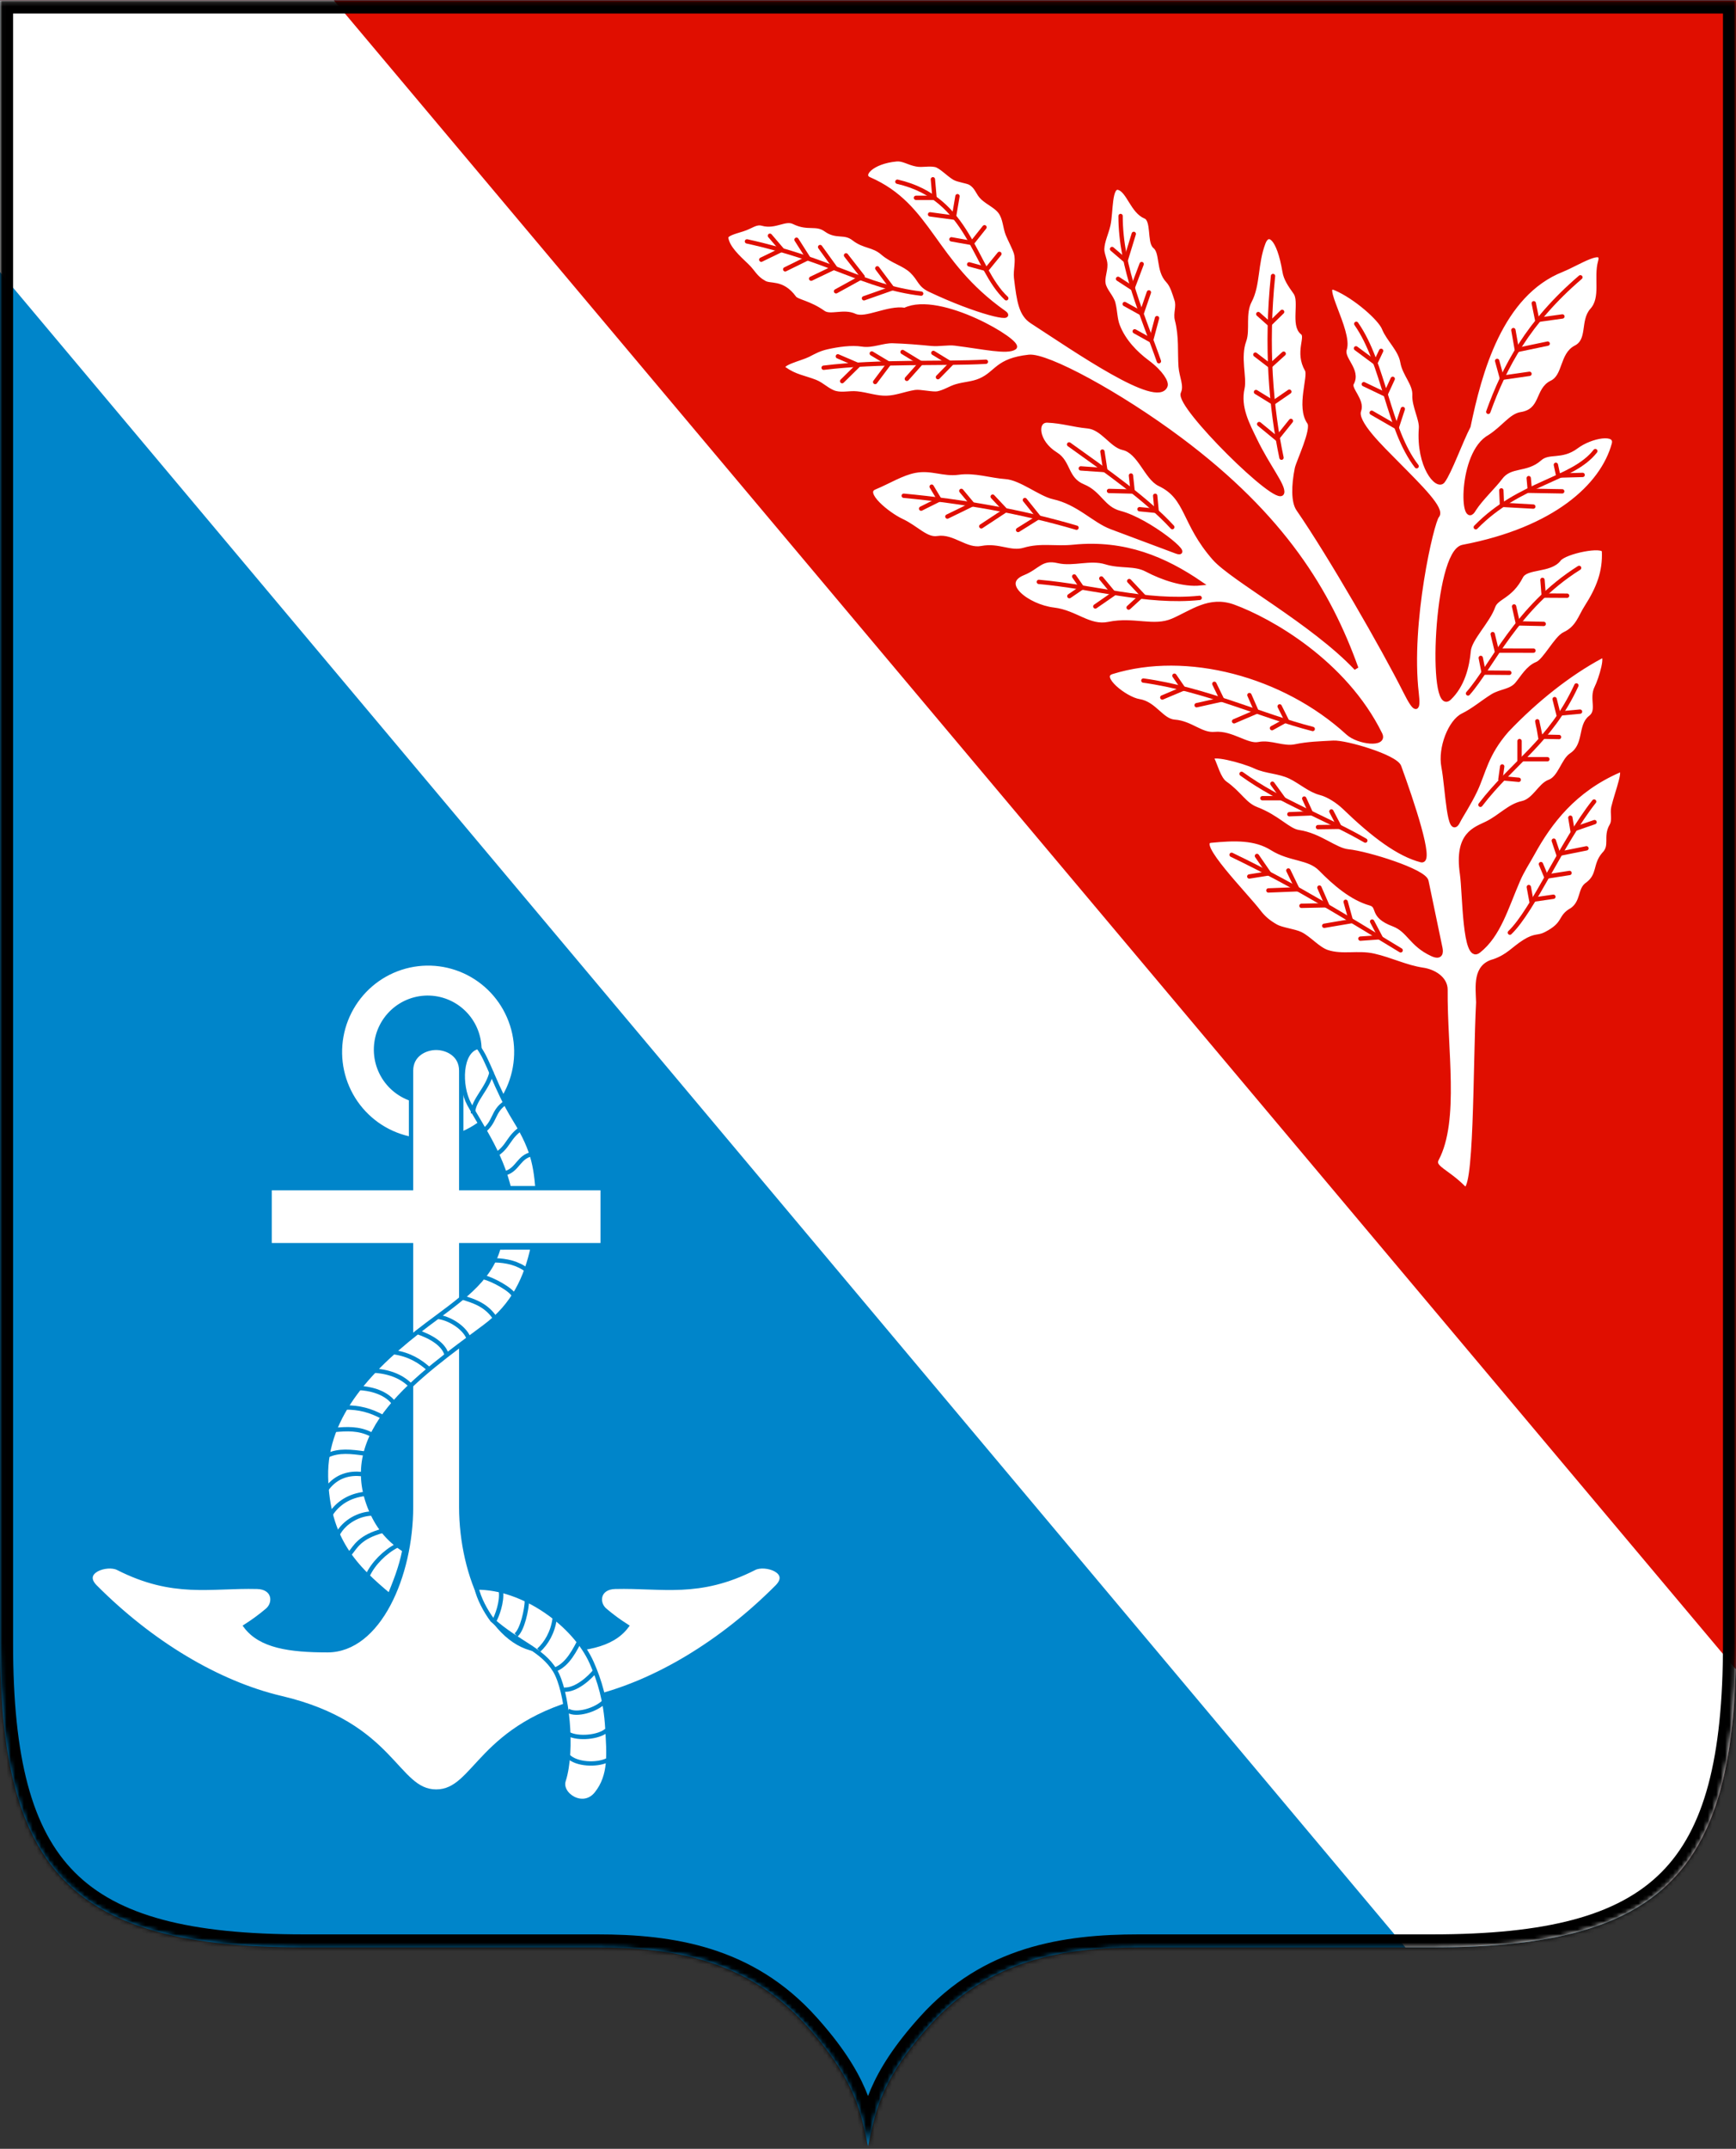 <svg width="400" height="495" viewBox="0 0 400 495" fill="none" xmlns="http://www.w3.org/2000/svg">
<rect x="0" y="0" width="400" height="495" fill="#333333" stroke="none"/>
<g clip-path="url(#clip0)">
<path fill-rule="evenodd" clip-rule="evenodd" d="M200.007 494.387C198.361 486.88 197.382 479.418 185.804 466.57C172.033 451.289 154.743 448.599 137.544 448.599H70.011C17.013 448.599 0.014 431.599 0.014 378.601V0.115H200.007H399.999V378.601C399.999 431.599 383 448.599 330.002 448.599H262.469C245.27 448.599 227.98 451.289 214.209 466.57C202.631 479.418 201.652 486.88 200.007 494.387Z" fill="#0085CA"/>
<path fill-rule="evenodd" clip-rule="evenodd" d="M0.014 0.115H200.007H399.999V378.601C399.999 406.512 395.285 424.439 383.08 435.156C384.506 434.087 0.014 0.115 0.014 0.115Z" fill="#E00E00"/>
<path fill-rule="evenodd" clip-rule="evenodd" d="M0 62.68L0.015 0.115H76.954L399.925 384.486C398.657 432.866 380.987 448.599 330.003 448.599H323.824C323.836 448.566 0 62.68 0 62.68Z" fill="white"/>
<mask id="path-5-inside-1" fill="white">
<path fill-rule="evenodd" clip-rule="evenodd" d="M200.007 494.387C198.361 486.88 197.382 479.418 185.804 466.57C172.033 451.289 154.743 448.599 137.544 448.599H70.011C17.013 448.599 0.014 431.599 0.014 378.601V0.115H200.007H399.999V378.601C399.999 431.599 383 448.599 330.002 448.599H262.469C245.27 448.599 227.98 451.289 214.209 466.57C202.631 479.418 201.652 486.88 200.007 494.387Z"/>
</mask>
<path d="M185.804 466.57L188.033 464.562L185.804 466.57ZM0.014 0.115V-2.885H-2.986V0.115H0.014ZM399.999 0.115H402.999V-2.885H399.999V0.115ZM214.209 466.57L211.98 464.562L214.209 466.57ZM202.937 493.745C202.139 490.107 201.423 486.031 199.386 481.296C197.332 476.524 193.992 471.175 188.033 464.562L183.576 468.578C189.194 474.813 192.132 479.619 193.874 483.667C195.632 487.752 196.228 491.16 197.076 495.03L202.937 493.745ZM188.033 464.562C173.404 448.328 155.035 445.599 137.544 445.599V451.599C154.452 451.599 170.663 454.249 183.576 468.578L188.033 464.562ZM137.544 445.599H70.011V451.599H137.544V445.599ZM70.011 445.599C43.652 445.599 27.235 441.328 17.26 431.353C7.285 421.378 3.014 404.961 3.014 378.601H-2.986C-2.986 405.24 1.243 423.822 13.017 435.596C24.791 447.37 43.373 451.599 70.011 451.599V445.599ZM3.014 378.601V0.115H-2.986V378.601H3.014ZM0.014 3.115H200.007V-2.885H0.014V3.115ZM200.007 3.115H399.999V-2.885H200.007V3.115ZM396.999 0.115V378.601H402.999V0.115H396.999ZM396.999 378.601C396.999 404.961 392.729 421.378 382.754 431.353C372.778 441.328 356.361 445.599 330.002 445.599V451.599C356.641 451.599 375.222 447.37 386.996 435.596C398.77 423.822 402.999 405.24 402.999 378.601H396.999ZM330.002 445.599H262.469V451.599H330.002V445.599ZM262.469 445.599C244.978 445.599 226.609 448.328 211.98 464.562L216.438 468.578C229.35 454.249 245.561 451.599 262.469 451.599V445.599ZM211.98 464.562C206.021 471.175 202.681 476.524 200.628 481.296C198.59 486.031 197.874 490.107 197.076 493.745L202.937 495.03C203.785 491.16 204.381 487.752 206.139 483.667C207.881 479.619 210.819 474.813 216.438 468.578L211.98 464.562Z" fill="black" mask="url(#path-5-inside-1)"/>
<path d="M359.966 62.131C363.43 60.749 369.756 56.565 368.71 60.246C367.654 63.967 369.43 68.566 366.825 71.457C364.585 73.944 366.351 78.385 363.095 80.043C359.808 81.721 360.637 86.665 357.528 88.146C354.104 89.774 355.525 94.629 350.462 95.419C348.173 95.774 346.426 98.567 343.258 100.61C336.32 104.38 336.833 122.401 339.646 117.289C341.186 114.871 344.314 111.959 345.715 110.045C347.995 106.946 351.637 108.485 354.765 105.683C356.897 103.768 359.719 105.495 363.213 102.88C366.519 100.393 372.697 99.248 371.858 102.317C369.223 111.92 358.308 121.947 337.07 125.993C330.813 127.187 329.343 165.202 333.942 160.81C337.011 157.879 338.077 153.537 338.402 149.915C338.659 147.122 342.844 143.116 344.038 139.711C344.817 137.49 348.044 137.53 350.462 132.793C351.666 130.434 357.163 131.539 359.206 128.835C360.538 127.069 369.509 125.233 369.588 126.96C369.805 131.717 368.335 135.516 365.522 139.898C364.121 142.079 363.549 144.655 360.479 146.086C358.594 146.964 355.979 152.205 354.183 152.935C352.061 153.794 350.867 156.014 349.554 157.583C348.104 159.31 345.794 159.172 343.85 160.386C341.62 161.778 339.439 163.653 337.08 164.798C334.198 166.199 331.78 172.268 332.609 176.62C333.557 181.545 333.843 193.625 336.024 189.105C336.527 188.059 338.541 185.039 339.952 182.029C341.906 177.854 342.37 173.768 347.196 168.242C353.857 161.235 361.476 155.195 368.927 151.198C370.792 150.221 368.828 156.527 367.881 158.412C366.608 160.939 368.582 163.682 366.46 165.301C363.993 167.176 365.532 171.656 362.039 173.956C360.183 175.18 359.423 179.236 356.996 180.094C354.864 180.854 353.541 184.417 350.729 185.029C347.798 185.66 345.646 188.197 342.587 189.697C339.883 191.039 335.55 192.125 336.873 201.263C337.524 205.783 337.376 221.682 340.682 219.067C345.35 215.386 347.048 209.05 349.811 202.694C350.788 200.444 351.913 198.816 353.157 196.556C357.065 189.45 362.68 181.989 373.072 177.479C374.967 176.66 372.657 182.187 371.75 185.966C371.434 187.289 372.075 188.937 371.325 190.2C369.805 192.796 371.572 194.819 369.519 196.822C367.437 199.27 368.601 201.54 365.808 203.681C363.973 204.777 364.792 207.708 362.266 209.563C359.186 211.221 360.884 212.731 356.206 215.149C354.37 216.106 353.837 215.317 351.252 216.945C348.676 218.563 347.551 220.281 344.225 221.435C339.794 222.57 340.495 227.228 340.613 230.9C339.853 245.279 340.258 276.701 337.268 273.662C333.399 269.744 329.984 268.984 331.03 267.03C335.787 258.079 332.935 241.637 333.063 228.008C333.083 225.432 330.399 223.784 327.872 223.409C323.885 222.817 320.53 221.06 316.503 220.152C312.931 219.343 309.289 220.458 305.825 219.323C303.693 218.623 301.67 216.146 299.647 215.159C298.206 214.458 295.344 214.182 293.982 213.402C292.354 212.474 291.14 211.487 290.074 210.076C287.005 206.04 275.014 194.039 279.001 193.654C284.518 193.111 289.206 192.983 293.104 195.421C297.298 198.056 301.572 197.424 304.276 200.187C307.572 203.553 311.52 206.918 315.714 208.102C318.053 208.764 315.763 210.935 321.053 212.918C324.675 214.28 325.099 217.527 329.974 219.787C332.116 220.784 332.057 219.264 331.879 218.406L328.662 202.971C328.178 200.651 315.033 196.566 310.651 196.131C307.592 195.825 304.147 192.421 299.243 191.69C296.766 191.325 294.476 188.286 289.502 186.381C286.729 185.325 285.643 182.789 282.298 180.44C280.798 179.384 280.067 176.265 279.327 174.844C278.459 173.196 286.265 175.19 289.265 176.591C291.752 177.746 294.752 177.676 297.318 178.93C299.736 180.114 301.838 182.058 304.276 182.67C306.032 183.114 308.253 184.535 309.783 186.006C316.513 192.5 322.257 196.793 327.468 198.154C330.103 198.845 325.257 184.506 322.385 176.611C321.556 174.321 310.069 170.946 307.236 171.094C304.305 171.252 301.315 171.331 298.502 171.933C295.631 172.545 292.808 170.847 290.015 171.42C287.341 171.972 283.768 168.716 279.89 169.091C276.771 169.396 274.383 166.534 270.633 166.268C267.662 166.051 266.034 162.093 262.471 161.531C259.264 161.028 252.78 155.866 256.194 154.8C273.426 149.441 295.818 155.343 310.552 168.824C312.99 171.054 319.306 171.745 318.013 169.12C309.802 152.461 292.571 142.81 284.252 139.76C278.636 137.707 274.718 141.033 270.198 142.977C265.797 144.862 261.287 142.533 255.444 143.747C250.944 144.675 247.845 141.053 242.802 140.451C236.713 139.721 229.874 134.382 235.785 132.013C239.161 130.661 239.891 128.312 243.829 129.24C247.293 130.049 251.181 128.391 254.813 129.516C258.227 130.572 261.415 129.753 264.168 131.204C267.879 133.168 272.725 134.786 276.584 134.382C268.422 128.796 259.155 124.789 247.352 125.973C243.059 126.407 239.871 125.509 235.983 126.664C232.805 127.611 230.14 125.49 226.193 126.259C222.581 126.96 219.581 123.397 216.038 123.97C213.403 124.404 211.182 121.582 207.728 119.973C204.639 118.542 198.432 113.568 201.511 112.295C204.787 110.943 207.847 108.979 210.926 108.426C214.686 107.745 217.39 109.354 220.854 108.87C224.643 108.337 228.265 109.63 231.71 109.867C235.233 110.104 239.684 113.834 242.723 114.506C248.507 115.788 252.069 119.933 256.076 121.434L270.988 127.019C275.162 128.579 264.741 119.904 258.04 118.167C254.102 117.15 253.421 113.617 249.592 112.038C245.546 110.37 246.335 106.551 243.286 104.656C238.647 101.794 238.411 96.742 241.361 96.87C244.825 97.018 247.233 97.876 250.618 98.202C254.043 98.528 256.115 102.594 258.77 103.176C262.589 104.015 264.159 110.064 267.188 111.505C273.791 114.644 272.567 120.358 279.791 128.598C283.985 133.385 302.47 143.333 312.506 153.952C306.21 136.355 295.69 119.006 271.925 101.242C257.842 90.712 241.213 81.751 237.078 82.204C229.677 83.014 229.765 85.925 225.887 87.632C224.061 88.432 222.305 88.412 220.331 88.994C218.88 89.429 217.646 90.327 216.067 90.633C214.913 90.86 212.041 90.149 210.886 90.327C208.606 90.692 206.583 91.58 204.304 91.649C201.965 91.728 199.764 90.87 197.464 90.642C195.718 90.465 194.257 90.968 192.55 90.564C190.862 90.159 189.471 88.59 187.842 87.958C185.217 86.942 183.194 86.754 180.737 84.998C179.089 83.813 184.546 82.609 186.184 81.77C187.763 80.961 188.78 80.369 190.704 79.945C193.014 79.441 196.122 78.948 198.708 79.352C201.007 79.718 203.386 78.504 205.725 78.573C208.745 78.662 211.745 78.918 214.597 79.195C216.393 79.372 218.396 78.918 220.054 79.126C226.627 79.954 232.085 81.218 233.752 80.063C235.46 78.879 216.511 67.48 208.488 71.398C204.619 70.757 199.507 73.895 196.951 72.76C194.435 71.546 191.326 73.165 189.717 72.03C186.49 69.73 183.628 69.464 183.026 68.635C180.135 64.677 177.411 66.069 175.97 65.052C174.085 64.026 173.444 62.486 172.19 61.302C169.891 59.111 167.729 57.128 167.325 54.877C167.147 53.92 169.081 53.456 171.134 52.815C173.098 52.203 174.144 51.088 175.664 51.522C178.625 52.371 180.904 50.16 182.918 51.157C186.253 52.805 188.01 51.256 190.339 52.933C192.767 54.69 194.563 53.279 196.714 54.956C199.152 56.861 201.195 56.378 203.366 58.263C205.626 60.227 208.33 60.759 210.107 62.486C212.051 64.371 211.853 65.625 214.261 66.77C225.226 71.971 234.098 73.974 231.295 71.99C214.765 60.296 214.459 47.456 200.257 41.268C198.126 40.341 200.859 37.222 206.573 36.699C208.093 36.561 209.268 37.498 211.143 37.864C212.534 38.14 213.965 37.676 215.534 37.992C216.729 38.229 218.495 40.143 219.906 40.982C220.745 41.485 222.867 41.722 223.578 42.147C225.176 43.094 225.255 44.495 226.449 45.591C227.723 46.755 229.548 47.525 230.476 48.798C231.611 50.367 231.552 52.371 232.223 54.019C232.657 55.095 233.772 57.187 234.088 58.253C234.641 60.088 233.93 62.269 234.128 63.986C234.789 69.572 235.272 72.444 237.799 74.073C247.895 80.616 266.764 93.731 268.55 88.856C268.827 88.106 267.652 85.846 264.356 83.399C261.701 81.425 258.918 78.612 257.546 75.069C256.915 73.441 256.994 71.704 256.52 69.849C256.155 68.408 254.517 66.908 254.25 65.348C254.004 63.937 254.704 62.477 254.675 60.967C254.655 59.812 253.915 58.549 253.954 57.345C254.023 55.519 254.941 53.743 255.375 51.828C256.037 48.897 255.592 42.561 257.823 43.282C260.053 44.002 260.981 48.69 263.932 49.894C265.807 50.663 264.83 55.746 266.093 56.763C267.859 58.184 266.784 62.23 269.093 64.668C270.149 65.773 270.623 67.628 271.106 69.069C271.629 70.618 270.8 72.158 271.195 73.668C272.202 77.507 271.807 81.188 272.044 84.455C272.212 86.744 273.396 88.827 272.557 90.623C271.215 93.504 294.614 116.657 295.413 113.519C295.818 111.93 292.098 107.43 289.166 101.34C287.479 97.827 285.278 93.879 286.275 89.409C286.828 86.922 285.258 82.303 286.679 78.445C287.568 76.027 286.413 72.237 287.943 69.335C289.926 65.605 289.265 60.749 291.111 55.914C292.186 53.091 294.654 54.581 295.986 62.536C296.262 64.213 297.17 65.546 298.493 67.411C299.943 69.464 297.861 74.931 300.111 76.638C301.443 77.655 298.779 81.079 301.147 85.195C302.006 86.685 299.124 93.722 301.67 97.304C302.786 98.873 299.134 106.433 298.828 107.933C298.039 111.861 297.989 115.611 299.154 117.289C306.457 127.858 318.892 149.471 323.826 159.32C326.214 164.087 326.895 163.811 326.412 159.695C324.507 143.461 329.925 120.18 331.139 118.838C332.511 117.328 327.27 112.206 321.99 106.867C318.201 103.018 312.122 97.264 313.138 94.57C314.016 92.251 310.73 89.616 311.46 88.303C313.158 85.264 309.082 82.708 309.832 80.438C311.204 76.283 303.565 64.658 307.7 66.404C312.289 68.349 318.003 73.392 318.892 75.622C319.908 78.188 322.652 80.497 323.145 83.409C323.619 86.231 326.056 88.422 325.918 91.008C325.79 93.475 327.566 96.603 327.418 98.607C326.767 107.459 331.178 112.512 332.461 110.815C334.021 108.742 336.517 101.735 338.353 98.192C340.899 85.965 345.656 67.776 359.956 62.141L359.966 62.131Z" fill="white" stroke="#E00E00"/>
<path d="M212.248 67.638C199.024 66.069 191.829 59.93 172.111 55.608" stroke="#E00E00" stroke-linecap="round"/>
<path d="M177.401 54.305L180.154 57.522L175.407 59.822" stroke="#E00E00" stroke-linecap="round" stroke-linejoin="round"/>
<path d="M180.924 62.042L186.214 59.437L183.53 55.223" stroke="#E00E00" stroke-linecap="round" stroke-linejoin="round"/>
<path d="M188.967 56.91L192.342 61.588L186.905 64.194" stroke="#E00E00" stroke-linecap="round" stroke-linejoin="round"/>
<path d="M194.938 58.825L198.767 63.73L192.639 67.105" stroke="#E00E00" stroke-linecap="round" stroke-linejoin="round"/>
<path d="M202.142 61.815L205.587 66.414L199.073 68.714" stroke="#E00E00" stroke-linecap="round" stroke-linejoin="round"/>
<path d="M189.777 84.711C202.734 83.122 217.153 83.882 227.16 83.33" stroke="#E00E00" stroke-linecap="round"/>
<path d="M193.053 82.086L197.78 84.119L194.04 87.8" stroke="#E00E00" stroke-linecap="round"/>
<path d="M200.869 81.425L204.807 83.793L201.649 87.998" stroke="#E00E00" stroke-linecap="round"/>
<path d="M208.952 87.267L212.169 83.655L207.965 81.089" stroke="#E00E00" stroke-linecap="round"/>
<path d="M215.061 81.297L219.137 83.793L216.117 86.882" stroke="#E00E00" stroke-linecap="round"/>
<path d="M206.771 41.86C223.528 45.709 224.377 61.717 231.858 68.714" stroke="#E00E00" stroke-linecap="round"/>
<path d="M214.952 41.298L215.327 45.571H211.054" stroke="#E00E00" stroke-linecap="round"/>
<path d="M214.301 49.38L219.778 50.121L220.617 45.196" stroke="#E00E00" stroke-linecap="round"/>
<path d="M226.844 52.351L223.963 55.973L219.225 55.134" stroke="#E00E00" stroke-linecap="round"/>
<path d="M223.311 60.898L227.397 62.013L230.279 58.48" stroke="#E00E00" stroke-linecap="round"/>
<path d="M283.778 196.911C299.746 204.609 310.76 211.724 322.731 218.919" stroke="#E00E00" stroke-linecap="round"/>
<path d="M289.62 197.177L292.384 201.184L287.854 201.905" stroke="#E00E00" stroke-linecap="round"/>
<path d="M292.255 205.122L298.956 204.856L296.854 200.523" stroke="#E00E00" stroke-linecap="round"/>
<path d="M304.009 204.461L305.786 208.537L299.874 208.665" stroke="#E00E00" stroke-linecap="round"/>
<path d="M305.125 213.264L311.302 212.208L310.059 207.737" stroke="#E00E00" stroke-linecap="round"/>
<path d="M316.158 212.287L318.063 215.899L313.464 216.225" stroke="#E00E00" stroke-linecap="round"/>
<path d="M286.077 178.259C294.979 184.713 305.578 188.424 314.589 193.634" stroke="#E00E00" stroke-linecap="round"/>
<path d="M293.173 180.529L295.601 183.874H290.874" stroke="#E00E00" stroke-linecap="round"/>
<path d="M297.091 187.565L302.075 187.368L300.516 183.953" stroke="#E00E00" stroke-linecap="round"/>
<path d="M306.773 186.924L308.618 190.467L303.684 190.536" stroke="#E00E00" stroke-linecap="round"/>
<path d="M239.368 134.046C252.069 135.161 264.06 138.98 276.416 137.727" stroke="#E00E00" stroke-linecap="round"/>
<path d="M246.395 137.332L249.286 135.359L247.51 132.793" stroke="#E00E00" stroke-linecap="round"/>
<path d="M253.757 133.256L256.648 136.74L252.375 139.701" stroke="#E00E00" stroke-linecap="round"/>
<path d="M260.191 133.849L263.211 137.066L260.053 139.958" stroke="#E00E00" stroke-linecap="round"/>
<path d="M258.198 49.756C258.178 61.835 263.566 73.254 267.03 83.211" stroke="#E00E00" stroke-linecap="round"/>
<path d="M261.237 53.881L259.353 60.039L256.234 57.364" stroke="#E00E00" stroke-linecap="round"/>
<path d="M264.721 67.352L263.053 72.207L259.145 70.036" stroke="#E00E00" stroke-linecap="round"/>
<path d="M266.596 73.283L265.224 78.425L261.455 76.323" stroke="#E00E00" stroke-linecap="round"/>
<path d="M263.053 60.828L260.951 66.404L257.616 64.233" stroke="#E00E00" stroke-linecap="round"/>
<path d="M293.321 63.582C291.644 79.856 292.897 94.166 295.275 105.436" stroke="#E00E00" stroke-linecap="round"/>
<path d="M295.423 71.842L292.532 74.665L289.926 72.346" stroke="#E00E00" stroke-linecap="round"/>
<path d="M295.779 81.474L292.66 84.297L289.255 81.691" stroke="#E00E00" stroke-linecap="round"/>
<path d="M297.081 90.228L293.39 92.764L289.403 90.307" stroke="#E00E00" stroke-linecap="round"/>
<path d="M297.446 96.968L294.19 101.025L290.134 97.689" stroke="#E00E00" stroke-linecap="round"/>
<path d="M312.506 74.596C318.951 83.833 319.8 98.834 326.412 107.4" stroke="#E00E00" stroke-linecap="round"/>
<path d="M318.23 80.823L316.928 83.576L312.437 80.241" stroke="#E00E00" stroke-linecap="round"/>
<path d="M320.905 87.267L319.237 90.889L314.243 88.501" stroke="#E00E00" stroke-linecap="round"/>
<path d="M323.224 94.215L321.852 98.419L316.059 95.083" stroke="#E00E00" stroke-linecap="round"/>
<path d="M342.922 94.866C346.643 84.534 352.091 74.201 364.141 63.878" stroke="#E00E00" stroke-linecap="round"/>
<path d="M344.965 83.132L346.031 87.03L352.416 86.113" stroke="#E00E00" stroke-linecap="round"/>
<path d="M356.611 79.155L349.515 80.635L348.706 76.046" stroke="#E00E00" stroke-linecap="round"/>
<path d="M353.403 69.859L354.183 73.707L359.996 72.898" stroke="#E00E00" stroke-linecap="round"/>
<path d="M340.041 121.453C350.166 111.071 362.364 110.627 367.585 103.916" stroke="#E00E00" stroke-linecap="round"/>
<path d="M345.932 112.966L346.071 116.292L353.295 116.696" stroke="#E00E00" stroke-linecap="round"/>
<path d="M359.956 113.183L352.505 113.055L352.239 110.143" stroke="#E00E00" stroke-linecap="round"/>
<path d="M358.496 107.074L359.029 109.551L364.664 109.403" stroke="#E00E00" stroke-linecap="round"/>
<path d="M338.254 159.745C343.672 153.636 349.485 139.839 363.854 130.819" stroke="#E00E00" stroke-linecap="round"/>
<path d="M355.407 133.582L355.693 137.194L361.081 137.224" stroke="#E00E00" stroke-linecap="round"/>
<path d="M355.693 143.727L349.742 143.599L348.864 139.701" stroke="#E00E00" stroke-linecap="round"/>
<path d="M353.334 149.876L344.857 149.866L343.939 146.076" stroke="#E00E00" stroke-linecap="round"/>
<path d="M347.768 154.988L341.857 154.939L341.186 151.553" stroke="#E00E00" stroke-linecap="round"/>
<path d="M246.335 102.377C255.217 108.722 264.287 115.078 270.119 121.424" stroke="#E00E00" stroke-linecap="round"/>
<path d="M248.043 121.562C235.332 117.812 221.999 115.502 208.231 114.2" stroke="#E00E00" stroke-linecap="round"/>
<path d="M254.013 104.025L254.675 108.298L249.03 107.903" stroke="#E00E00" stroke-linecap="round"/>
<path d="M260.586 109.541L260.981 113.223L255.533 113.094" stroke="#E00E00" stroke-linecap="round"/>
<path d="M266.172 114.209L266.498 117.693L262.56 117.298" stroke="#E00E00" stroke-linecap="round"/>
<path d="M214.666 112.107L216.442 115.068L212.238 117.17" stroke="#E00E00" stroke-linecap="round"/>
<path d="M221.505 113.084L224.071 116.173L218.288 118.996" stroke="#E00E00" stroke-linecap="round"/>
<path d="M228.729 114.407L231.69 117.565L226.104 121.246" stroke="#E00E00" stroke-linecap="round"/>
<path d="M236.151 115.186L239.309 119.124L234.581 122.085" stroke="#E00E00" stroke-linecap="round"/>
<path d="M341.116 185.394C348.558 175.653 357.203 170.946 363.223 157.899" stroke="#E00E00" stroke-linecap="round"/>
<path d="M367.309 184.644C359.907 194 353.285 209.672 347.896 214.843" stroke="#E00E00" stroke-linecap="round"/>
<path d="M263.448 156.774C277.649 158.728 290.667 164.916 302.47 167.926" stroke="#E00E00" stroke-linecap="round"/>
<path d="M270.603 155.659L272.646 158.63L267.81 160.672" stroke="#E00E00" stroke-linecap="round"/>
<path d="M279.801 157.524L281.567 161.146L275.715 162.449" stroke="#E00E00" stroke-linecap="round"/>
<path d="M287.884 160.12L289.551 163.929L284.35 166.159" stroke="#E00E00" stroke-linecap="round"/>
<path d="M294.851 162.725L296.43 165.883L293.084 167.738" stroke="#E00E00" stroke-linecap="round"/>
<path d="M358.209 161.047L359.048 164.393L364.062 163.929" stroke="#E00E00" stroke-linecap="round"/>
<path d="M359.226 169.781L354.953 169.693C354.953 169.604 354.213 166.347 354.213 166.16" stroke="#E00E00" stroke-linecap="round"/>
<path d="M350.127 170.709V174.893H356.542" stroke="#E00E00" stroke-linecap="round"/>
<path d="M349.939 179.631L345.755 179.256L346.13 176.561" stroke="#E00E00" stroke-linecap="round"/>
<path d="M367.407 189.381L362.295 191.148L361.831 188.365" stroke="#E00E00" stroke-linecap="round"/>
<path d="M365.542 195.421L359.038 196.724L358.012 193.654" stroke="#E00E00" stroke-linecap="round"/>
<path d="M361.644 201.095L356.255 201.934L355.051 199.053" stroke="#E00E00" stroke-linecap="round"/>
<path d="M357.923 206.573L352.811 207.313L352.258 204.342" stroke="#E00E00" stroke-linecap="round"/>
<path d="M117.988 236.069C119.645 241.218 119.197 246.816 116.743 251.634C114.29 256.451 110.031 260.093 104.903 261.758C99.776 263.424 94.2 262.976 89.401 260.514C84.602 258.053 80.973 253.778 79.312 248.63C77.652 243.483 78.096 237.884 80.546 233.065C82.996 228.245 87.252 224.601 92.379 222.932C97.505 221.262 103.082 221.706 107.882 224.164C112.683 226.623 116.315 230.895 117.979 236.041" fill="white"/>
<path d="M117.988 236.069C119.645 241.218 119.197 246.816 116.743 251.634C114.29 256.451 110.031 260.093 104.903 261.758C99.776 263.424 94.2 262.976 89.401 260.514C84.602 258.053 80.973 253.778 79.312 248.63C77.652 243.483 78.096 237.884 80.546 233.065C82.996 228.245 87.252 224.601 92.379 222.932C97.505 221.262 103.082 221.706 107.882 224.164C112.683 226.623 116.315 230.895 117.979 236.041" stroke="#0085CA" stroke-linecap="round"/>
<path d="M109.721 237.636C110.819 240.609 110.697 243.899 109.381 246.782C108.064 249.665 105.661 251.905 102.7 253.01C99.738 254.114 96.462 253.992 93.59 252.671C90.718 251.35 88.486 248.938 87.385 245.966C86.284 242.993 86.404 239.703 87.719 236.819C89.033 233.935 91.434 231.693 94.395 230.587C97.355 229.48 100.632 229.6 103.505 230.918C106.378 232.237 108.611 234.648 109.715 237.62" fill="#0085CA"/>
<path d="M109.721 237.636C110.819 240.609 110.697 243.899 109.381 246.782C108.064 249.665 105.661 251.905 102.7 253.01C99.738 254.114 96.462 253.992 93.59 252.671C90.718 251.35 88.486 248.938 87.385 245.966C86.284 242.993 86.404 239.703 87.719 236.819C89.033 233.935 91.434 231.693 94.395 230.587C97.355 229.48 100.632 229.6 103.505 230.918C106.378 232.237 108.611 234.648 109.715 237.62" stroke="#0085CA" stroke-linecap="round"/>
<path d="M108.092 254.328C110.924 259.618 116.154 266.635 117.753 276.07L124.069 276.346C123.497 269.29 123.339 265.549 118.592 257.861C114.151 250.677 112.463 243.956 110.144 241.153C105.98 242.12 105.812 250.065 108.092 254.328Z" fill="white" stroke="#0085CA"/>
<path d="M64.757 391.161C50.082 387.707 34.687 378.371 21.926 365.541C18.373 361.969 24.66 359.926 27.186 361.209C39.996 367.712 48.385 365.275 59.24 365.541C63.257 365.64 63.573 369.262 61.609 370.93C59.941 372.341 58.283 373.545 56.615 374.611C60.03 379.15 66.652 380.147 75.455 380.147C87.268 380.147 94.709 362.975 94.709 347.146V286.837H62.122V273.701H94.709V246.641C94.709 242.91 97.996 241.38 100.492 241.38C102.989 241.38 106.276 242.91 106.276 246.641V273.701H138.863V286.837H106.276V347.146C106.276 362.975 113.717 380.147 125.53 380.147C134.333 380.147 140.965 379.15 144.38 374.611C142.712 373.545 141.054 372.351 139.386 370.93C137.422 369.262 137.738 365.64 141.754 365.541C152.61 365.275 161.009 367.712 173.809 361.209C176.335 359.926 182.622 361.969 179.069 365.541C166.318 378.371 150.913 387.707 136.238 391.161C110.213 397.28 109.819 412.705 100.502 412.705C91.186 412.705 90.791 397.28 64.767 391.161H64.757Z" fill="white" stroke="#0085CA"/>
<path d="M122.757 287.37C121.267 294.199 118.434 300.614 111.713 305.598C95.982 317.282 77.725 329.885 85.511 347.965C87.367 352.278 89.953 354.962 93.189 357.084C92.38 361.258 90.969 364.564 89.765 367.594C82.047 361.16 75.396 354.695 75.11 340.168C74.833 325.928 85.748 314.667 98.519 305.055C105.486 299.804 112.888 295.038 114.871 287.379L122.757 287.37Z" fill="white" stroke="#0085CA"/>
<path d="M108.97 256.49C108.999 253.332 112.454 250.825 113.302 246.838" stroke="#0085CA"/>
<path d="M111.269 260.635C114.22 258.444 113.431 256.036 116.391 254.062" stroke="#0085CA"/>
<path d="M114.417 265.885C117.22 264.108 117.131 261.858 120.26 259.845" stroke="#0085CA"/>
<path d="M122.5 265.885C119.569 266.477 119.303 269.339 116.589 270.217" stroke="#0085CA"/>
<path d="M113.894 290.32C116.727 290.38 119.312 290.982 121.444 292.62" stroke="#0085CA"/>
<path d="M111.595 294.268C113.371 294.663 117.852 297.031 118.424 298.462" stroke="#0085CA"/>
<path d="M106.67 298.926C108.664 299.577 111.773 300.357 113.894 303.397" stroke="#0085CA"/>
<path d="M100.867 303.347C103.345 303.604 106.878 305.637 107.934 308.163" stroke="#0085CA"/>
<path d="M96.091 306.811C99.367 307.917 102.466 309.732 102.989 312.397" stroke="#0085CA"/>
<path d="M90.791 311.499C94.413 312.052 96.792 313.562 98.854 315.417" stroke="#0085CA"/>
<path d="M86.409 315.762C90.031 316.019 92.844 317.282 94.719 319.286" stroke="#0085CA"/>
<path d="M82.827 319.75C84.761 319.828 88.63 320.49 90.653 323.085" stroke="#0085CA"/>
<path d="M79.403 324.22C82.788 324.191 85.363 324.901 88.127 326.391" stroke="#0085CA"/>
<path d="M85.581 330.457C82.669 328.947 79.827 329.164 77.044 329.401" stroke="#0085CA"/>
<path d="M84.071 334.829C80.893 334.395 78.12 334.04 75.465 335.263" stroke="#0085CA"/>
<path d="M83.261 339.556C80.676 339.3 77.626 339.843 75.327 342.912" stroke="#0085CA"/>
<path d="M84.199 344.126C80.399 344.511 77.804 346.386 76.274 348.695" stroke="#0085CA"/>
<path d="M85.65 348.656C82.719 348.744 79.403 350.481 77.823 353.383" stroke="#0085CA"/>
<path d="M88.403 352.573C82.788 354.024 81.88 356.403 80.626 357.863" stroke="#0085CA"/>
<path d="M91.492 356.028C88.66 357.478 85.956 360.212 84.722 362.916" stroke="#0085CA"/>
<path d="M129.862 410.178C128.836 413.376 134.333 417.047 137.422 413.208C140.817 408.974 140.264 403.892 139.939 398.05C139.593 391.852 138.123 387.046 136.336 383.029C132.428 374.216 120.576 365.591 109.789 365.709C110.292 368.186 111.901 371.137 113.431 373.2C119.47 378.568 124.819 379.851 127.869 384.815C130.681 389.395 132.132 403.122 129.862 410.178Z" fill="white" stroke="#0085CA"/>
<path d="M115.414 366.508C115.77 368.995 114.487 372.331 113.855 373.417" stroke="#0085CA"/>
<path d="M118.888 376.644C120.359 375.45 121.375 370.752 121.415 368.65" stroke="#0085CA"/>
<path d="M127.8 372.874C127.366 376.042 125.885 378.539 124.119 380.147" stroke="#0085CA"/>
<path d="M127.504 384.756C130.089 383.878 131.668 381.697 133.484 378.104" stroke="#0085CA"/>
<path d="M129.922 389.217C132.714 389.454 136.001 386.384 137.205 384.825" stroke="#0085CA"/>
<path d="M139.159 392.059C137.294 393.905 132.833 395.286 130.869 394.062" stroke="#0085CA"/>
<path d="M130.948 399.421C133.228 400.655 138.004 400.191 139.761 398.622" stroke="#0085CA"/>
<path d="M139.879 405.52C137.432 406.665 132.872 406.468 130.978 404.622" stroke="#0085CA"/>
</g>
<defs>
<clipPath id="clip0">
<rect y="0.115" width="400" height="494.27" fill="white"/>
</clipPath>
</defs>
</svg>
